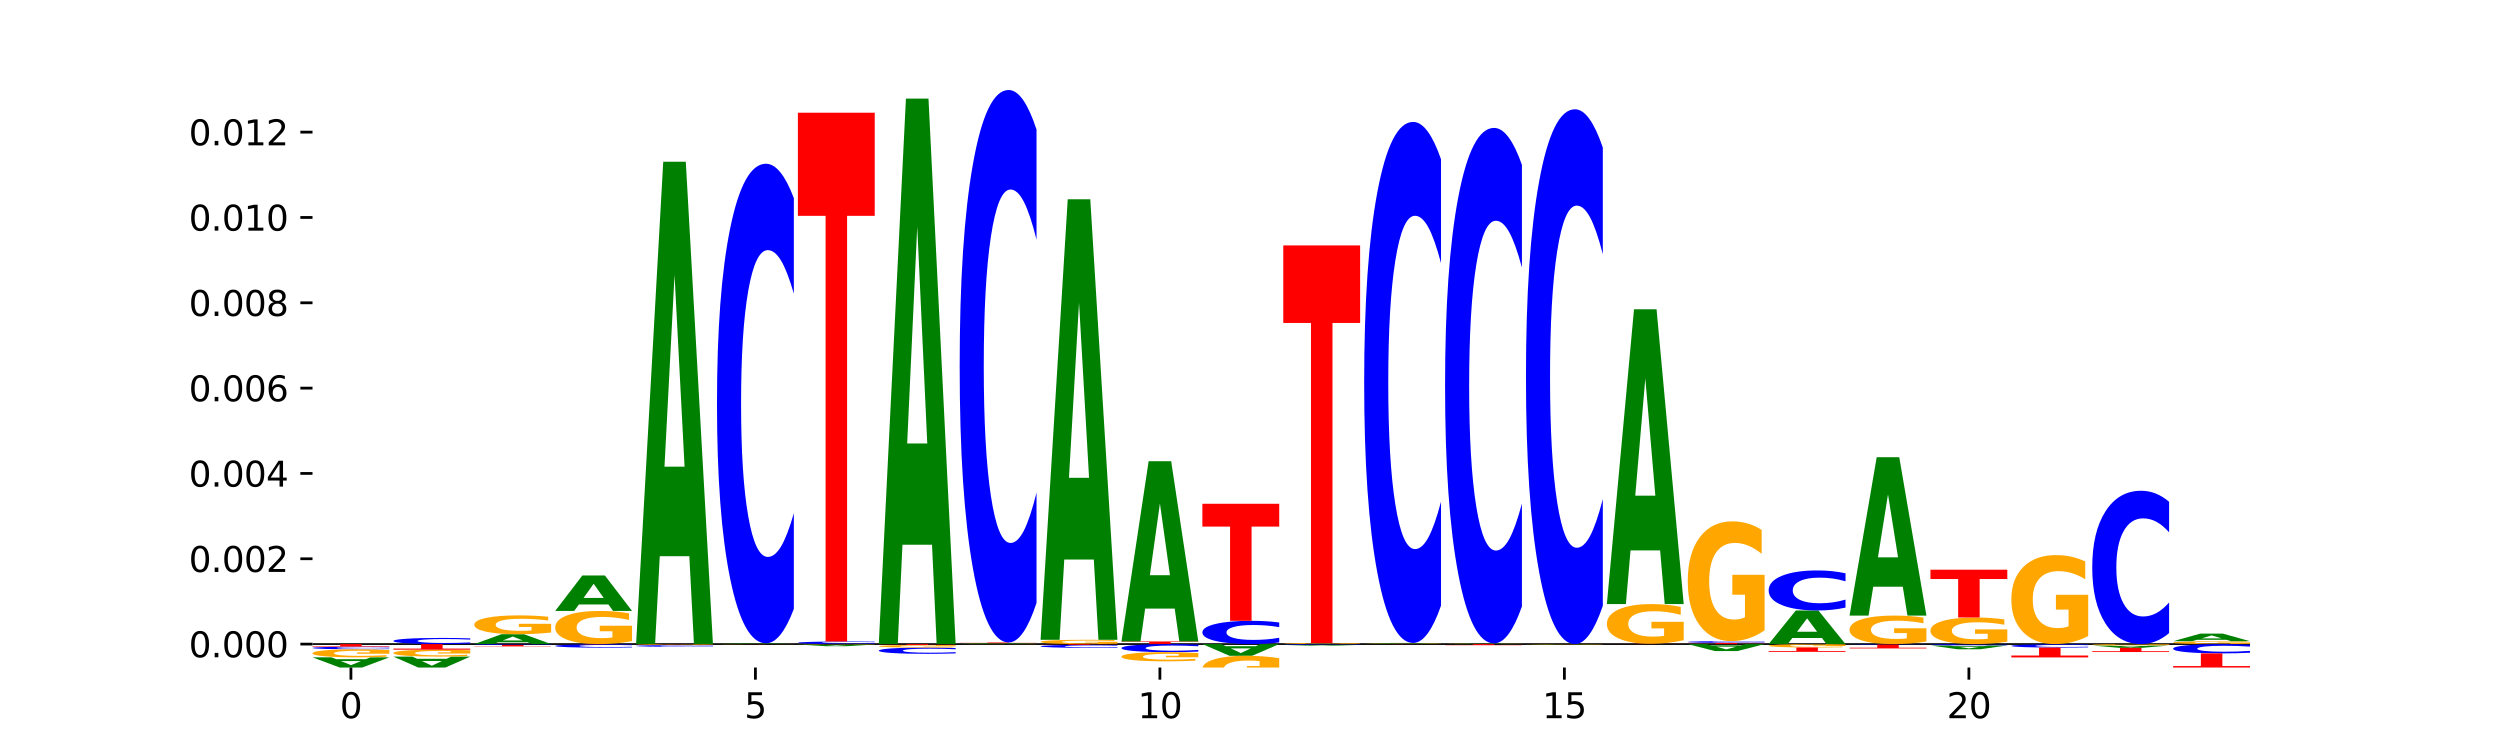 <?xml version="1.0" encoding="utf-8" standalone="no"?>
<!DOCTYPE svg PUBLIC "-//W3C//DTD SVG 1.1//EN"
  "http://www.w3.org/Graphics/SVG/1.1/DTD/svg11.dtd">
<svg xmlns:xlink="http://www.w3.org/1999/xlink" width="720pt" height="216pt" viewBox="0 0 720 216" xmlns="http://www.w3.org/2000/svg" version="1.1">
 <defs>
  <style type="text/css">*{stroke-linejoin: round; stroke-linecap: butt}</style>
 </defs>
 <g id="figure_1">
  <g id="patch_1">
   <path d="M 0 216 
L 720 216 
L 720 0 
L 0 0 
z
" style="fill: #ffffff"/>
  </g>
  <g id="axes_1">
   <g id="patch_2">
    <path d="M 90 192.24 
L 648 192.24 
L 648 25.92 
L 90 25.92 
z
" style="fill: #ffffff"/>
   </g>
   <g id="line2d_1">
    <path d="M 90 185.5 
L 648 185.5 
" clip-path="url(#p1fa964ca12)" style="fill: none; stroke: #000000; stroke-width: 0.5; stroke-linecap: square"/>
   </g>
   <g id="patch_3">
    <path d="M 135.432 185.373 
Q 133.581 185.436 131.579 185.468 
Q 129.577 185.5 127.396 185.5 
Q 120.894 185.5 117.096 185.261 
Q 113.299 185.021 113.299 184.611 
Q 113.299 184.2 117.096 183.961 
Q 120.894 183.721 127.396 183.721 
Q 129.577 183.721 131.579 183.754 
Q 133.581 183.786 135.432 183.849 
L 135.432 184.204 
Q 133.564 184.12 131.752 184.081 
Q 129.939 184.042 127.937 184.042 
Q 124.346 184.042 122.288 184.194 
Q 120.236 184.345 120.236 184.611 
Q 120.236 184.877 122.288 185.028 
Q 124.346 185.18 127.937 185.18 
Q 129.939 185.18 131.752 185.141 
Q 133.564 185.102 135.432 185.018 
L 135.432 185.373 
z
" clip-path="url(#p1fa964ca12)" style="fill: #0000ff"/>
   </g>
   <g id="patch_4">
    <path d="M 151.929 184.982 
L 143.417 184.982 
L 142.073 185.5 
L 136.597 185.5 
L 144.417 182.655 
L 150.911 182.655 
L 158.731 185.5 
L 153.26 185.5 
L 151.929 184.982 
z
M 144.774 184.454 
L 150.558 184.454 
L 147.671 183.322 
L 144.774 184.454 
z
" clip-path="url(#p1fa964ca12)" style="fill: #008000"/>
   </g>
   <g id="patch_5">
    <path d="M 158.731 182.164 
Q 156.498 182.41 154.098 182.533 
Q 151.697 182.655 149.137 182.655 
Q 143.353 182.655 139.975 181.925 
Q 136.597 181.194 136.597 179.945 
Q 136.597 178.681 140.035 177.956 
Q 143.477 177.232 149.465 177.232 
Q 151.771 177.232 153.884 177.33 
Q 156.002 177.428 157.877 177.62 
L 157.877 178.701 
Q 155.943 178.454 154.028 178.332 
Q 152.113 178.209 150.189 178.209 
Q 146.627 178.209 144.698 178.659 
Q 142.768 179.108 142.768 179.945 
Q 142.768 180.774 144.628 181.227 
Q 146.488 181.678 149.911 181.678 
Q 150.844 181.678 151.642 181.652 
Q 152.441 181.625 153.076 181.569 
L 153.076 180.554 
L 149.43 180.554 
L 149.43 179.65 
L 158.731 179.65 
L 158.731 182.164 
z
" clip-path="url(#p1fa964ca12)" style="fill: #ffa600"/>
   </g>
   <g id="patch_6">
    <path d="M 182.029 184.637 
Q 179.797 185.068 177.396 185.285 
Q 174.995 185.5 172.436 185.5 
Q 166.652 185.5 163.274 184.215 
Q 159.896 182.929 159.896 180.731 
Q 159.896 178.507 163.333 177.231 
Q 166.776 175.955 172.763 175.955 
Q 175.07 175.955 177.183 176.129 
Q 179.301 176.3 181.176 176.639 
L 181.176 178.542 
Q 179.241 178.106 177.327 177.891 
Q 175.412 177.674 173.487 177.674 
Q 169.926 177.674 167.996 178.467 
Q 166.066 179.258 166.066 180.731 
Q 166.066 182.19 167.927 182.986 
Q 169.787 183.781 173.21 183.781 
Q 174.142 183.781 174.941 183.736 
Q 175.739 183.688 176.374 183.59 
L 176.374 181.803 
L 172.728 181.803 
L 172.728 180.212 
L 182.029 180.212 
L 182.029 184.637 
z
" clip-path="url(#p1fa964ca12)" style="fill: #ffa600"/>
   </g>
   <g id="patch_7">
    <path d="M 175.228 174.094 
L 166.715 174.094 
L 165.371 175.955 
L 159.896 175.955 
L 167.715 165.736 
L 174.209 165.736 
L 182.029 175.955 
L 176.558 175.955 
L 175.228 174.094 
z
M 168.073 172.197 
L 173.856 172.197 
L 170.969 168.132 
L 168.073 172.197 
z
" clip-path="url(#p1fa964ca12)" style="fill: #008000"/>
   </g>
   <g id="patch_8">
    <path d="M 198.526 160.192 
L 190.014 160.192 
L 188.67 185.5 
L 183.194 185.5 
L 191.014 46.575 
L 197.508 46.575 
L 205.328 185.5 
L 199.857 185.5 
L 198.526 160.192 
z
M 191.372 134.408 
L 197.155 134.408 
L 194.268 79.148 
L 191.372 134.408 
z
" clip-path="url(#p1fa964ca12)" style="fill: #008000"/>
   </g>
   <g id="patch_9">
    <path d="M 206.493 185.459 
L 228.626 185.459 
L 228.626 185.467 
L 220.663 185.467 
L 220.663 185.5 
L 214.471 185.5 
L 214.471 185.467 
L 206.493 185.467 
L 206.493 185.459 
z
" clip-path="url(#p1fa964ca12)" style="fill: #ff0000"/>
   </g>
   <g id="patch_10">
    <path d="M 221.825 185.425 
L 213.312 185.425 
L 211.968 185.459 
L 206.493 185.459 
L 214.313 185.275 
L 220.806 185.275 
L 228.626 185.459 
L 223.155 185.459 
L 221.825 185.425 
z
M 214.67 185.391 
L 220.453 185.391 
L 217.566 185.318 
L 214.67 185.391 
z
" clip-path="url(#p1fa964ca12)" style="fill: #008000"/>
   </g>
   <g id="patch_11">
    <path d="M 228.626 175.375 
Q 226.775 180.282 224.773 182.764 
Q 222.771 185.275 220.59 185.275 
Q 214.088 185.275 210.29 166.673 
Q 206.493 148.071 206.493 116.26 
Q 206.493 84.335 210.29 65.762 
Q 214.088 47.16 220.59 47.16 
Q 222.771 47.16 224.773 49.671 
Q 226.775 52.153 228.626 57.06 
L 228.626 84.592 
Q 226.758 78.087 224.946 75.062 
Q 223.133 72.038 221.131 72.038 
Q 217.54 72.038 215.482 83.821 
Q 213.43 95.576 213.43 116.26 
Q 213.43 136.859 215.482 148.642 
Q 217.54 160.396 221.131 160.396 
Q 223.133 160.396 224.946 157.372 
Q 226.758 154.319 228.626 147.814 
L 228.626 175.375 
z
" clip-path="url(#p1fa964ca12)" style="fill: #0000ff"/>
   </g>
   <g id="patch_12">
    <path d="M 251.925 185.447 
Q 250.073 185.473 248.071 185.487 
Q 246.069 185.5 243.889 185.5 
Q 237.387 185.5 233.589 185.4 
Q 229.791 185.299 229.791 185.128 
Q 229.791 184.955 233.589 184.855 
Q 237.387 184.755 243.889 184.755 
Q 246.069 184.755 248.071 184.768 
Q 250.073 184.782 251.925 184.808 
L 251.925 184.957 
Q 250.057 184.922 248.244 184.905 
Q 246.432 184.889 244.43 184.889 
Q 240.839 184.889 238.781 184.953 
Q 236.729 185.016 236.729 185.128 
Q 236.729 185.239 238.781 185.302 
Q 240.839 185.366 244.43 185.366 
Q 246.432 185.366 248.244 185.35 
Q 250.057 185.333 251.925 185.298 
L 251.925 185.447 
z
" clip-path="url(#p1fa964ca12)" style="fill: #0000ff"/>
   </g>
   <g id="patch_13">
    <path d="M 229.791 32.462 
L 251.925 32.462 
L 251.925 62.163 
L 243.962 62.163 
L 243.962 184.755 
L 237.77 184.755 
L 237.77 62.163 
L 229.791 62.163 
L 229.791 32.462 
z
" clip-path="url(#p1fa964ca12)" style="fill: #ff0000"/>
   </g>
   <g id="patch_14">
    <path d="M 268.422 156.882 
L 259.91 156.882 
L 258.565 185.5 
L 253.09 185.5 
L 260.91 28.401 
L 267.404 28.401 
L 275.223 185.5 
L 269.752 185.5 
L 268.422 156.882 
z
M 261.267 127.724 
L 267.051 127.724 
L 264.163 65.235 
L 261.267 127.724 
z
" clip-path="url(#p1fa964ca12)" style="fill: #008000"/>
   </g>
   <g id="patch_15">
    <path d="M 298.522 185.491 
Q 296.29 185.496 293.889 185.498 
Q 291.488 185.5 288.928 185.5 
Q 283.144 185.5 279.766 185.487 
Q 276.388 185.473 276.388 185.449 
Q 276.388 185.426 279.826 185.412 
Q 283.268 185.398 289.256 185.398 
Q 291.562 185.398 293.676 185.4 
Q 295.794 185.402 297.669 185.406 
L 297.669 185.426 
Q 295.734 185.421 293.819 185.419 
Q 291.905 185.417 289.98 185.417 
Q 286.418 185.417 284.489 185.425 
Q 282.559 185.434 282.559 185.449 
Q 282.559 185.465 284.419 185.473 
Q 286.279 185.482 289.702 185.482 
Q 290.635 185.482 291.433 185.481 
Q 292.232 185.481 292.867 185.48 
L 292.867 185.461 
L 289.221 185.461 
L 289.221 185.444 
L 298.522 185.444 
L 298.522 185.491 
z
" clip-path="url(#p1fa964ca12)" style="fill: #ffa600"/>
   </g>
   <g id="patch_16">
    <path d="M 291.72 185.367 
L 283.208 185.367 
L 281.864 185.398 
L 276.388 185.398 
L 284.208 185.224 
L 290.702 185.224 
L 298.522 185.398 
L 293.051 185.398 
L 291.72 185.367 
z
M 284.566 185.334 
L 290.349 185.334 
L 287.462 185.265 
L 284.566 185.334 
z
" clip-path="url(#p1fa964ca12)" style="fill: #008000"/>
   </g>
   <g id="patch_17">
    <path d="M 276.388 185.031 
L 298.522 185.031 
L 298.522 185.069 
L 290.559 185.069 
L 290.559 185.224 
L 284.367 185.224 
L 284.367 185.069 
L 276.388 185.069 
L 276.388 185.031 
z
" clip-path="url(#p1fa964ca12)" style="fill: #ff0000"/>
   </g>
   <g id="patch_18">
    <path d="M 298.522 173.626 
Q 296.67 179.28 294.668 182.139 
Q 292.666 185.031 290.486 185.031 
Q 283.984 185.031 280.186 163.602 
Q 276.388 142.172 276.388 105.525 
Q 276.388 68.746 280.186 47.35 
Q 283.984 25.92 290.486 25.92 
Q 292.666 25.92 294.668 28.812 
Q 296.67 31.672 298.522 37.325 
L 298.522 69.042 
Q 296.654 61.548 294.841 58.064 
Q 293.029 54.58 291.027 54.58 
Q 287.436 54.58 285.378 68.155 
Q 283.326 81.696 283.326 105.525 
Q 283.326 129.255 285.378 142.83 
Q 287.436 156.371 291.027 156.371 
Q 293.029 156.371 294.841 152.887 
Q 296.654 149.37 298.522 141.876 
L 298.522 173.626 
z
" clip-path="url(#p1fa964ca12)" style="fill: #0000ff"/>
   </g>
   <g id="patch_19">
    <path d="M 321.82 185.388 
Q 319.588 185.444 317.187 185.472 
Q 314.787 185.5 312.227 185.5 
Q 306.443 185.5 303.065 185.333 
Q 299.687 185.165 299.687 184.879 
Q 299.687 184.589 303.124 184.423 
Q 306.567 184.257 312.554 184.257 
Q 314.861 184.257 316.974 184.279 
Q 319.092 184.302 320.967 184.346 
L 320.967 184.594 
Q 319.033 184.537 317.118 184.509 
Q 315.203 184.481 313.279 184.481 
Q 309.717 184.481 307.787 184.584 
Q 305.858 184.687 305.858 184.879 
Q 305.858 185.069 307.718 185.173 
Q 309.578 185.276 313.001 185.276 
Q 313.933 185.276 314.732 185.27 
Q 315.531 185.264 316.166 185.251 
L 316.166 185.019 
L 312.52 185.019 
L 312.52 184.811 
L 321.82 184.811 
L 321.82 185.388 
z
" clip-path="url(#p1fa964ca12)" style="fill: #ffa600"/>
   </g>
   <g id="patch_20">
    <path d="M 315.019 161.146 
L 306.507 161.146 
L 305.163 184.257 
L 299.687 184.257 
L 307.507 57.391 
L 314.001 57.391 
L 321.82 184.257 
L 316.349 184.257 
L 315.019 161.146 
z
M 307.864 137.6 
L 313.648 137.6 
L 310.76 87.136 
L 307.864 137.6 
z
" clip-path="url(#p1fa964ca12)" style="fill: #008000"/>
   </g>
   <g id="patch_21">
    <path d="M 322.985 184.742 
L 345.119 184.742 
L 345.119 184.89 
L 337.156 184.89 
L 337.156 185.5 
L 330.964 185.5 
L 330.964 184.89 
L 322.985 184.89 
L 322.985 184.742 
z
" clip-path="url(#p1fa964ca12)" style="fill: #ff0000"/>
   </g>
   <g id="patch_22">
    <path d="M 338.317 175.286 
L 329.805 175.286 
L 328.461 184.742 
L 322.985 184.742 
L 330.805 132.834 
L 337.299 132.834 
L 345.119 184.742 
L 339.648 184.742 
L 338.317 175.286 
z
M 331.163 165.652 
L 336.946 165.652 
L 334.059 145.004 
L 331.163 165.652 
z
" clip-path="url(#p1fa964ca12)" style="fill: #008000"/>
   </g>
   <g id="patch_23">
    <path d="M 368.418 185.02 
Q 366.566 185.258 364.564 185.378 
Q 362.562 185.5 360.382 185.5 
Q 353.879 185.5 350.082 184.597 
Q 346.284 183.694 346.284 182.149 
Q 346.284 180.599 350.082 179.697 
Q 353.879 178.794 360.382 178.794 
Q 362.562 178.794 364.564 178.916 
Q 366.566 179.036 368.418 179.275 
L 368.418 180.612 
Q 366.549 180.296 364.737 180.149 
Q 362.925 180.002 360.923 180.002 
Q 357.331 180.002 355.273 180.574 
Q 353.221 181.145 353.221 182.149 
Q 353.221 183.149 355.273 183.722 
Q 357.331 184.292 360.923 184.292 
Q 362.925 184.292 364.737 184.145 
Q 366.549 183.997 368.418 183.681 
L 368.418 185.02 
z
" clip-path="url(#p1fa964ca12)" style="fill: #0000ff"/>
   </g>
   <g id="patch_24">
    <path d="M 346.284 145.084 
L 368.418 145.084 
L 368.418 151.659 
L 360.455 151.659 
L 360.455 178.794 
L 354.262 178.794 
L 354.262 151.659 
L 346.284 151.659 
L 346.284 145.084 
z
" clip-path="url(#p1fa964ca12)" style="fill: #ff0000"/>
   </g>
   <g id="patch_25">
    <path d="M 391.716 185.473 
Q 389.484 185.486 387.083 185.493 
Q 384.682 185.5 382.123 185.5 
Q 376.339 185.5 372.961 185.459 
Q 369.582 185.418 369.582 185.347 
Q 369.582 185.276 373.02 185.235 
Q 376.463 185.194 382.45 185.194 
Q 384.757 185.194 386.87 185.2 
Q 388.988 185.205 390.863 185.216 
L 390.863 185.277 
Q 388.928 185.263 387.014 185.256 
Q 385.099 185.249 383.174 185.249 
Q 379.613 185.249 377.683 185.275 
Q 375.753 185.3 375.753 185.347 
Q 375.753 185.394 377.613 185.42 
Q 379.474 185.445 382.896 185.445 
Q 383.829 185.445 384.628 185.444 
Q 385.426 185.442 386.061 185.439 
L 386.061 185.382 
L 382.415 185.382 
L 382.415 185.331 
L 391.716 185.331 
L 391.716 185.473 
z
" clip-path="url(#p1fa964ca12)" style="fill: #ffa600"/>
   </g>
   <g id="patch_26">
    <path d="M 369.582 70.679 
L 391.716 70.679 
L 391.716 93.013 
L 383.753 93.013 
L 383.753 185.194 
L 377.561 185.194 
L 377.561 93.013 
L 369.582 93.013 
L 369.582 70.679 
z
" clip-path="url(#p1fa964ca12)" style="fill: #ff0000"/>
   </g>
   <g id="patch_27">
    <path d="M 392.881 185.474 
L 415.015 185.474 
L 415.015 185.479 
L 407.052 185.479 
L 407.052 185.5 
L 400.859 185.5 
L 400.859 185.479 
L 392.881 185.479 
L 392.881 185.474 
z
" clip-path="url(#p1fa964ca12)" style="fill: #ff0000"/>
   </g>
   <g id="patch_28">
    <path d="M 415.015 185.461 
Q 412.782 185.468 410.382 185.471 
Q 407.981 185.474 405.421 185.474 
Q 399.637 185.474 396.259 185.455 
Q 392.881 185.437 392.881 185.406 
Q 392.881 185.375 396.319 185.356 
Q 399.761 185.338 405.748 185.338 
Q 408.055 185.338 410.168 185.341 
Q 412.286 185.343 414.161 185.348 
L 414.161 185.375 
Q 412.227 185.369 410.312 185.366 
Q 408.397 185.363 406.473 185.363 
Q 402.911 185.363 400.981 185.374 
Q 399.052 185.385 399.052 185.406 
Q 399.052 185.427 400.912 185.438 
Q 402.772 185.449 406.195 185.449 
Q 407.127 185.449 407.926 185.449 
Q 408.725 185.448 409.36 185.447 
L 409.36 185.421 
L 405.714 185.421 
L 405.714 185.399 
L 415.015 185.399 
L 415.015 185.461 
z
" clip-path="url(#p1fa964ca12)" style="fill: #ffa600"/>
   </g>
   <g id="patch_29">
    <path d="M 408.213 185.308 
L 399.701 185.308 
L 398.357 185.338 
L 392.881 185.338 
L 400.701 185.171 
L 407.195 185.171 
L 415.015 185.338 
L 409.543 185.338 
L 408.213 185.308 
z
M 401.058 185.277 
L 406.842 185.277 
L 403.955 185.21 
L 401.058 185.277 
z
" clip-path="url(#p1fa964ca12)" style="fill: #008000"/>
   </g>
   <g id="patch_30">
    <path d="M 415.015 174.415 
Q 413.163 179.747 411.161 182.443 
Q 409.159 185.171 406.979 185.171 
Q 400.476 185.171 396.679 164.961 
Q 392.881 144.751 392.881 110.188 
Q 392.881 75.502 396.679 55.323 
Q 400.476 35.113 406.979 35.113 
Q 409.159 35.113 411.161 37.841 
Q 413.163 40.537 415.015 45.869 
L 415.015 75.781 
Q 413.146 68.714 411.334 65.428 
Q 409.522 62.143 407.52 62.143 
Q 403.928 62.143 401.871 74.944 
Q 399.818 87.715 399.818 110.188 
Q 399.818 132.569 401.871 145.37 
Q 403.928 158.141 407.52 158.141 
Q 409.522 158.141 411.334 154.856 
Q 413.146 151.539 415.015 144.472 
L 415.015 174.415 
z
" clip-path="url(#p1fa964ca12)" style="fill: #0000ff"/>
   </g>
   <g id="patch_31">
    <path d="M 438.313 185.492 
Q 436.081 185.496 433.68 185.498 
Q 431.279 185.5 428.72 185.5 
Q 422.936 185.5 419.558 185.487 
Q 416.18 185.475 416.18 185.453 
Q 416.18 185.431 419.617 185.418 
Q 423.06 185.405 429.047 185.405 
Q 431.354 185.405 433.467 185.407 
Q 435.585 185.409 437.46 185.412 
L 437.46 185.431 
Q 435.525 185.427 433.611 185.425 
Q 431.696 185.422 429.771 185.422 
Q 426.21 185.422 424.28 185.43 
Q 422.35 185.438 422.35 185.453 
Q 422.35 185.467 424.211 185.475 
Q 426.071 185.483 429.493 185.483 
Q 430.426 185.483 431.225 185.483 
Q 432.023 185.482 432.658 185.481 
L 432.658 185.463 
L 429.012 185.463 
L 429.012 185.448 
L 438.313 185.448 
L 438.313 185.492 
z
" clip-path="url(#p1fa964ca12)" style="fill: #ffa600"/>
   </g>
   <g id="patch_32">
    <path d="M 431.512 185.385 
L 422.999 185.385 
L 421.655 185.405 
L 416.18 185.405 
L 423.999 185.296 
L 430.493 185.296 
L 438.313 185.405 
L 432.842 185.405 
L 431.512 185.385 
z
M 424.357 185.365 
L 430.14 185.365 
L 427.253 185.322 
L 424.357 185.365 
z
" clip-path="url(#p1fa964ca12)" style="fill: #008000"/>
   </g>
   <g id="patch_33">
    <path d="M 438.313 174.655 
Q 436.462 179.93 434.46 182.598 
Q 432.458 185.296 430.277 185.296 
Q 423.775 185.296 419.977 165.301 
Q 416.18 145.306 416.18 111.113 
Q 416.18 76.796 419.977 56.832 
Q 423.775 36.837 430.277 36.837 
Q 432.458 36.837 434.46 39.535 
Q 436.462 42.203 438.313 47.478 
L 438.313 77.072 
Q 436.445 70.08 434.633 66.829 
Q 432.82 63.578 430.818 63.578 
Q 427.227 63.578 425.169 76.244 
Q 423.117 88.879 423.117 111.113 
Q 423.117 133.254 425.169 145.92 
Q 427.227 158.555 430.818 158.555 
Q 432.82 158.555 434.633 155.304 
Q 436.445 152.023 438.313 145.03 
L 438.313 174.655 
z
" clip-path="url(#p1fa964ca12)" style="fill: #0000ff"/>
   </g>
   <g id="patch_34">
    <path d="M 461.612 174.46 
Q 459.76 179.932 457.758 182.7 
Q 455.756 185.5 453.576 185.5 
Q 447.073 185.5 443.276 164.755 
Q 439.478 144.01 439.478 108.534 
Q 439.478 72.93 443.276 52.217 
Q 447.073 31.472 453.576 31.472 
Q 455.756 31.472 457.758 34.272 
Q 459.76 37.04 461.612 42.513 
L 461.612 73.217 
Q 459.744 65.962 457.931 62.59 
Q 456.119 59.217 454.117 59.217 
Q 450.525 59.217 448.468 72.358 
Q 446.415 85.466 446.415 108.534 
Q 446.415 131.506 448.468 144.647 
Q 450.525 157.755 454.117 157.755 
Q 456.119 157.755 457.931 154.383 
Q 459.744 150.978 461.612 143.724 
L 461.612 174.46 
z
" clip-path="url(#p1fa964ca12)" style="fill: #0000ff"/>
   </g>
   <g id="patch_35">
    <path d="M 484.91 185.5 
Q 483.059 185.5 481.057 185.5 
Q 479.055 185.5 476.874 185.5 
Q 470.372 185.5 466.574 185.499 
Q 462.777 185.498 462.777 185.496 
Q 462.777 185.494 466.574 185.493 
Q 470.372 185.491 476.874 185.491 
Q 479.055 185.491 481.057 185.492 
Q 483.059 185.492 484.91 185.492 
L 484.91 185.494 
Q 483.042 185.493 481.23 185.493 
Q 479.417 185.493 477.415 185.493 
Q 473.824 185.493 471.766 185.494 
Q 469.714 185.494 469.714 185.496 
Q 469.714 185.497 471.766 185.498 
Q 473.824 185.499 477.415 185.499 
Q 479.417 185.499 481.23 185.498 
Q 483.042 185.498 484.91 185.498 
L 484.91 185.5 
z
" clip-path="url(#p1fa964ca12)" style="fill: #0000ff"/>
   </g>
   <g id="patch_36">
    <path d="M 462.777 185.407 
L 484.91 185.407 
L 484.91 185.423 
L 476.947 185.423 
L 476.947 185.491 
L 470.755 185.491 
L 470.755 185.423 
L 462.777 185.423 
L 462.777 185.407 
z
" clip-path="url(#p1fa964ca12)" style="fill: #ff0000"/>
   </g>
   <g id="patch_37">
    <path d="M 484.91 184.372 
Q 482.678 184.89 480.277 185.149 
Q 477.876 185.407 475.317 185.407 
Q 469.533 185.407 466.155 183.867 
Q 462.777 182.327 462.777 179.695 
Q 462.777 177.031 466.214 175.503 
Q 469.657 173.975 475.644 173.975 
Q 477.951 173.975 480.064 174.183 
Q 482.182 174.389 484.057 174.795 
L 484.057 177.073 
Q 482.122 176.552 480.208 176.294 
Q 478.293 176.034 476.368 176.034 
Q 472.807 176.034 470.877 176.984 
Q 468.947 177.931 468.947 179.695 
Q 468.947 181.442 470.808 182.396 
Q 472.668 183.348 476.091 183.348 
Q 477.023 183.348 477.822 183.293 
Q 478.62 183.237 479.255 183.119 
L 479.255 180.979 
L 475.609 180.979 
L 475.609 179.073 
L 484.91 179.073 
L 484.91 184.372 
z
" clip-path="url(#p1fa964ca12)" style="fill: #ffa600"/>
   </g>
   <g id="patch_38">
    <path d="M 478.109 158.508 
L 469.596 158.508 
L 468.252 173.975 
L 462.777 173.975 
L 470.596 89.071 
L 477.09 89.071 
L 484.91 173.975 
L 479.439 173.975 
L 478.109 158.508 
z
M 470.954 142.75 
L 476.737 142.75 
L 473.85 108.978 
L 470.954 142.75 
z
" clip-path="url(#p1fa964ca12)" style="fill: #008000"/>
   </g>
   <g id="patch_39">
    <path d="M 486.075 185.143 
L 508.209 185.143 
L 508.209 185.213 
L 500.246 185.213 
L 500.246 185.5 
L 494.054 185.5 
L 494.054 185.213 
L 486.075 185.213 
L 486.075 185.143 
z
" clip-path="url(#p1fa964ca12)" style="fill: #ff0000"/>
   </g>
   <g id="patch_40">
    <path d="M 508.209 185.107 
Q 506.357 185.125 504.355 185.134 
Q 502.353 185.143 500.173 185.143 
Q 493.671 185.143 489.873 185.075 
Q 486.075 185.008 486.075 184.893 
Q 486.075 184.777 489.873 184.71 
Q 493.671 184.643 500.173 184.643 
Q 502.353 184.643 504.355 184.652 
Q 506.357 184.661 508.209 184.679 
L 508.209 184.778 
Q 506.341 184.755 504.528 184.744 
Q 502.716 184.733 500.714 184.733 
Q 497.122 184.733 495.065 184.776 
Q 493.012 184.818 493.012 184.893 
Q 493.012 184.968 495.065 185.01 
Q 497.122 185.053 500.714 185.053 
Q 502.716 185.053 504.528 185.042 
Q 506.341 185.031 508.209 185.007 
L 508.209 185.107 
z
" clip-path="url(#p1fa964ca12)" style="fill: #0000ff"/>
   </g>
   <g id="patch_41">
    <path d="M 508.209 181.522 
Q 505.977 183.083 503.576 183.866 
Q 501.175 184.643 498.615 184.643 
Q 492.831 184.643 489.453 179.997 
Q 486.075 175.352 486.075 167.408 
Q 486.075 159.371 489.513 154.761 
Q 492.955 150.151 498.943 150.151 
Q 501.249 150.151 503.362 150.778 
Q 505.481 151.398 507.356 152.624 
L 507.356 159.499 
Q 505.421 157.925 503.506 157.148 
Q 501.592 156.364 499.667 156.364 
Q 496.105 156.364 494.176 159.229 
Q 492.246 162.086 492.246 167.408 
Q 492.246 172.68 494.106 175.559 
Q 495.966 178.43 499.389 178.43 
Q 500.322 178.43 501.12 178.266 
Q 501.919 178.095 502.554 177.739 
L 502.554 171.284 
L 498.908 171.284 
L 498.908 165.534 
L 508.209 165.534 
L 508.209 181.522 
z
" clip-path="url(#p1fa964ca12)" style="fill: #ffa600"/>
   </g>
   <g id="patch_42">
    <path d="M 524.706 183.736 
L 516.193 183.736 
L 514.849 185.5 
L 509.374 185.5 
L 517.194 175.816 
L 523.687 175.816 
L 531.507 185.5 
L 526.036 185.5 
L 524.706 183.736 
z
M 517.551 181.939 
L 523.334 181.939 
L 520.447 178.087 
L 517.551 181.939 
z
" clip-path="url(#p1fa964ca12)" style="fill: #008000"/>
   </g>
   <g id="patch_43">
    <path d="M 531.507 174.99 
Q 529.656 175.399 527.654 175.607 
Q 525.652 175.816 523.471 175.816 
Q 516.969 175.816 513.171 174.263 
Q 509.374 172.71 509.374 170.054 
Q 509.374 167.389 513.171 165.838 
Q 516.969 164.285 523.471 164.285 
Q 525.652 164.285 527.654 164.495 
Q 529.656 164.702 531.507 165.112 
L 531.507 167.41 
Q 529.639 166.867 527.827 166.615 
Q 526.014 166.362 524.012 166.362 
Q 520.421 166.362 518.363 167.346 
Q 516.311 168.327 516.311 170.054 
Q 516.311 171.774 518.363 172.758 
Q 520.421 173.739 524.012 173.739 
Q 526.014 173.739 527.827 173.487 
Q 529.639 173.232 531.507 172.689 
L 531.507 174.99 
z
" clip-path="url(#p1fa964ca12)" style="fill: #0000ff"/>
   </g>
   <g id="patch_44">
    <path d="M 554.806 184.757 
Q 552.574 185.129 550.173 185.315 
Q 547.772 185.5 545.212 185.5 
Q 539.428 185.5 536.05 184.394 
Q 532.672 183.287 532.672 181.395 
Q 532.672 179.48 536.11 178.382 
Q 539.552 177.284 545.54 177.284 
Q 547.846 177.284 549.959 177.433 
Q 552.078 177.581 553.953 177.873 
L 553.953 179.511 
Q 552.018 179.136 550.103 178.951 
Q 548.189 178.764 546.264 178.764 
Q 542.702 178.764 540.773 179.446 
Q 538.843 180.127 538.843 181.395 
Q 538.843 182.651 540.703 183.336 
Q 542.563 184.02 545.986 184.02 
Q 546.919 184.02 547.717 183.981 
Q 548.516 183.941 549.151 183.856 
L 549.151 182.318 
L 545.505 182.318 
L 545.505 180.948 
L 554.806 180.948 
L 554.806 184.757 
z
" clip-path="url(#p1fa964ca12)" style="fill: #ffa600"/>
   </g>
   <g id="patch_45">
    <path d="M 548.004 168.974 
L 539.492 168.974 
L 538.148 177.284 
L 532.672 177.284 
L 540.492 131.668 
L 546.986 131.668 
L 554.806 177.284 
L 549.335 177.284 
L 548.004 168.974 
z
M 540.85 160.508 
L 546.633 160.508 
L 543.746 142.363 
L 540.85 160.508 
z
" clip-path="url(#p1fa964ca12)" style="fill: #008000"/>
   </g>
   <g id="patch_46">
    <path d="M 578.104 184.807 
Q 575.872 185.154 573.471 185.328 
Q 571.07 185.5 568.511 185.5 
Q 562.727 185.5 559.349 184.469 
Q 555.971 183.438 555.971 181.674 
Q 555.971 179.89 559.408 178.867 
Q 562.851 177.844 568.838 177.844 
Q 571.145 177.844 573.258 177.983 
Q 575.376 178.12 577.251 178.392 
L 577.251 179.919 
Q 575.317 179.569 573.402 179.397 
Q 571.487 179.223 569.562 179.223 
Q 566.001 179.223 564.071 179.859 
Q 562.142 180.493 562.142 181.674 
Q 562.142 182.845 564.002 183.484 
Q 565.862 184.121 569.285 184.121 
Q 570.217 184.121 571.016 184.085 
Q 571.815 184.047 572.449 183.968 
L 572.449 182.535 
L 568.804 182.535 
L 568.804 181.258 
L 578.104 181.258 
L 578.104 184.807 
z
" clip-path="url(#p1fa964ca12)" style="fill: #ffa600"/>
   </g>
   <g id="patch_47">
    <path d="M 555.971 164.074 
L 578.104 164.074 
L 578.104 166.759 
L 570.141 166.759 
L 570.141 177.844 
L 563.949 177.844 
L 563.949 166.759 
L 555.971 166.759 
L 555.971 164.074 
z
" clip-path="url(#p1fa964ca12)" style="fill: #ff0000"/>
   </g>
   <g id="patch_48">
    <path d="M 601.403 183.181 
Q 599.171 184.341 596.77 184.923 
Q 594.369 185.5 591.809 185.5 
Q 586.025 185.5 582.647 182.048 
Q 579.269 178.596 579.269 172.693 
Q 579.269 166.721 582.707 163.296 
Q 586.149 159.87 592.137 159.87 
Q 594.443 159.87 596.557 160.336 
Q 598.675 160.797 600.55 161.708 
L 600.55 166.817 
Q 598.615 165.647 596.7 165.07 
Q 594.786 164.487 592.861 164.487 
Q 589.299 164.487 587.37 166.615 
Q 585.44 168.738 585.44 172.693 
Q 585.44 176.611 587.3 178.75 
Q 589.16 180.884 592.583 180.884 
Q 593.516 180.884 594.314 180.762 
Q 595.113 180.635 595.748 180.37 
L 595.748 175.573 
L 592.102 175.573 
L 592.102 171.301 
L 601.403 171.301 
L 601.403 183.181 
z
" clip-path="url(#p1fa964ca12)" style="fill: #ffa600"/>
   </g>
   <g id="patch_49">
    <path d="M 624.701 182.335 
Q 622.85 183.904 620.848 184.697 
Q 618.846 185.5 616.666 185.5 
Q 610.163 185.5 606.366 179.552 
Q 602.568 173.605 602.568 163.433 
Q 602.568 153.225 606.366 147.286 
Q 610.163 141.338 616.666 141.338 
Q 618.846 141.338 620.848 142.141 
Q 622.85 142.935 624.701 144.504 
L 624.701 153.307 
Q 622.833 151.227 621.021 150.26 
Q 619.208 149.293 617.206 149.293 
Q 613.615 149.293 611.557 153.061 
Q 609.505 156.819 609.505 163.433 
Q 609.505 170.019 611.557 173.787 
Q 613.615 177.545 617.206 177.545 
Q 619.208 177.545 621.021 176.578 
Q 622.833 175.602 624.701 173.522 
L 624.701 182.335 
z
" clip-path="url(#p1fa964ca12)" style="fill: #0000ff"/>
   </g>
   <g id="patch_50">
    <path d="M 648 185.425 
Q 645.768 185.462 643.367 185.481 
Q 640.966 185.5 638.406 185.5 
Q 632.623 185.5 629.244 185.388 
Q 625.866 185.275 625.866 185.083 
Q 625.866 184.888 629.304 184.777 
Q 632.747 184.665 638.734 184.665 
Q 641.04 184.665 643.154 184.68 
Q 645.272 184.695 647.147 184.725 
L 647.147 184.891 
Q 645.212 184.853 643.297 184.834 
Q 641.383 184.815 639.458 184.815 
Q 635.896 184.815 633.967 184.885 
Q 632.037 184.954 632.037 185.083 
Q 632.037 185.211 633.897 185.28 
Q 635.758 185.35 639.18 185.35 
Q 640.113 185.35 640.911 185.346 
Q 641.71 185.342 642.345 185.333 
L 642.345 185.177 
L 638.699 185.177 
L 638.699 185.038 
L 648 185.038 
L 648 185.425 
z
" clip-path="url(#p1fa964ca12)" style="fill: #ffa600"/>
   </g>
   <g id="patch_51">
    <path d="M 641.198 184.267 
L 632.686 184.267 
L 631.342 184.665 
L 625.866 184.665 
L 633.686 182.482 
L 640.18 182.482 
L 648 184.665 
L 642.529 184.665 
L 641.198 184.267 
z
M 634.044 183.862 
L 639.827 183.862 
L 636.94 182.993 
L 634.044 183.862 
z
" clip-path="url(#p1fa964ca12)" style="fill: #008000"/>
   </g>
   <g id="patch_52">
    <path d="M 105.332 189.848 
L 96.82 189.848 
L 95.476 189.315 
L 90 189.315 
L 97.82 192.24 
L 104.314 192.24 
L 112.134 189.315 
L 106.662 189.315 
L 105.332 189.848 
z
M 98.177 190.391 
L 103.961 190.391 
L 101.074 191.554 
L 98.177 190.391 
z
" clip-path="url(#p1fa964ca12)" style="fill: #008000"/>
   </g>
   <g id="patch_53">
    <path d="M 112.134 186.291 
Q 110.282 186.264 108.28 186.25 
Q 106.278 186.236 104.098 186.236 
Q 97.595 186.236 93.798 186.339 
Q 90 186.442 90 186.617 
Q 90 186.793 93.798 186.896 
Q 97.595 186.998 104.098 186.998 
Q 106.278 186.998 108.28 186.985 
Q 110.282 186.971 112.134 186.944 
L 112.134 186.792 
Q 110.265 186.828 108.453 186.844 
Q 106.641 186.861 104.639 186.861 
Q 101.047 186.861 98.99 186.796 
Q 96.937 186.731 96.937 186.617 
Q 96.937 186.504 98.99 186.439 
Q 101.047 186.374 104.639 186.374 
Q 106.641 186.374 108.453 186.39 
Q 110.265 186.407 112.134 186.443 
L 112.134 186.291 
z
" clip-path="url(#p1fa964ca12)" style="fill: #0000ff"/>
   </g>
   <g id="patch_54">
    <path d="M 112.134 187.208 
Q 109.901 187.103 107.501 187.051 
Q 105.1 186.998 102.54 186.998 
Q 96.756 186.998 93.378 187.311 
Q 90 187.623 90 188.156 
Q 90 188.696 93.438 189.006 
Q 96.88 189.315 102.867 189.315 
Q 105.174 189.315 107.287 189.273 
Q 109.405 189.232 111.28 189.149 
L 111.28 188.688 
Q 109.346 188.793 107.431 188.845 
Q 105.516 188.898 103.592 188.898 
Q 100.03 188.898 98.1 188.706 
Q 96.171 188.514 96.171 188.156 
Q 96.171 187.802 98.031 187.609 
Q 99.891 187.416 103.314 187.416 
Q 104.246 187.416 105.045 187.427 
Q 105.844 187.438 106.479 187.462 
L 106.479 187.896 
L 102.833 187.896 
L 102.833 188.282 
L 112.134 188.282 
L 112.134 187.208 
z
" clip-path="url(#p1fa964ca12)" style="fill: #ffa600"/>
   </g>
   <g id="patch_55">
    <path d="M 90 186.236 
L 112.134 186.236 
L 112.134 186.093 
L 104.171 186.093 
L 104.171 185.5 
L 97.978 185.5 
L 97.978 186.093 
L 90 186.093 
L 90 186.236 
z
" clip-path="url(#p1fa964ca12)" style="fill: #ff0000"/>
   </g>
   <g id="patch_56">
    <path d="M 128.631 189.727 
L 120.118 189.727 
L 118.774 189.101 
L 113.299 189.101 
L 121.118 192.538 
L 127.612 192.538 
L 135.432 189.101 
L 129.961 189.101 
L 128.631 189.727 
z
M 121.476 190.365 
L 127.259 190.365 
L 124.372 191.732 
L 121.476 190.365 
z
" clip-path="url(#p1fa964ca12)" style="fill: #008000"/>
   </g>
   <g id="patch_57">
    <path d="M 135.432 187.287 
Q 133.2 187.197 130.799 187.152 
Q 128.398 187.107 125.839 187.107 
Q 120.055 187.107 116.677 187.375 
Q 113.299 187.644 113.299 188.104 
Q 113.299 188.568 116.736 188.835 
Q 120.179 189.101 126.166 189.101 
Q 128.473 189.101 130.586 189.065 
Q 132.704 189.029 134.579 188.959 
L 134.579 188.561 
Q 132.644 188.652 130.73 188.697 
Q 128.815 188.742 126.89 188.742 
Q 123.329 188.742 121.399 188.577 
Q 119.469 188.411 119.469 188.104 
Q 119.469 187.799 121.33 187.632 
Q 123.19 187.466 126.612 187.466 
Q 127.545 187.466 128.344 187.476 
Q 129.142 187.486 129.777 187.506 
L 129.777 187.879 
L 126.131 187.879 
L 126.131 188.212 
L 135.432 188.212 
L 135.432 187.287 
z
" clip-path="url(#p1fa964ca12)" style="fill: #ffa600"/>
   </g>
   <g id="patch_58">
    <path d="M 113.299 187.107 
L 135.432 187.107 
L 135.432 186.794 
L 127.469 186.794 
L 127.469 185.5 
L 121.277 185.5 
L 121.277 186.794 
L 113.299 186.794 
L 113.299 187.107 
z
" clip-path="url(#p1fa964ca12)" style="fill: #ff0000"/>
   </g>
   <g id="patch_59">
    <path d="M 158.731 185.518 
Q 156.879 185.509 154.877 185.505 
Q 152.875 185.5 150.695 185.5 
Q 144.192 185.5 140.395 185.533 
Q 136.597 185.566 136.597 185.623 
Q 136.597 185.68 140.395 185.713 
Q 144.192 185.746 150.695 185.746 
Q 152.875 185.746 154.877 185.742 
Q 156.879 185.737 158.731 185.728 
L 158.731 185.679 
Q 156.863 185.691 155.05 185.696 
Q 153.238 185.702 151.236 185.702 
Q 147.644 185.702 145.587 185.681 
Q 143.534 185.66 143.534 185.623 
Q 143.534 185.586 145.587 185.565 
Q 147.644 185.545 151.236 185.545 
Q 153.238 185.545 155.05 185.55 
Q 156.863 185.555 158.731 185.567 
L 158.731 185.518 
z
" clip-path="url(#p1fa964ca12)" style="fill: #0000ff"/>
   </g>
   <g id="patch_60">
    <path d="M 136.597 186.171 
L 158.731 186.171 
L 158.731 186.088 
L 150.768 186.088 
L 150.768 185.746 
L 144.575 185.746 
L 144.575 186.088 
L 136.597 186.088 
L 136.597 186.171 
z
" clip-path="url(#p1fa964ca12)" style="fill: #ff0000"/>
   </g>
   <g id="patch_61">
    <path d="M 182.029 185.63 
Q 180.178 185.595 178.176 185.578 
Q 176.174 185.56 173.993 185.56 
Q 167.491 185.56 163.693 185.691 
Q 159.896 185.821 159.896 186.044 
Q 159.896 186.268 163.693 186.398 
Q 167.491 186.528 173.993 186.528 
Q 176.174 186.528 178.176 186.511 
Q 180.178 186.493 182.029 186.459 
L 182.029 186.266 
Q 180.161 186.312 178.349 186.333 
Q 176.536 186.354 174.534 186.354 
Q 170.943 186.354 168.885 186.271 
Q 166.833 186.189 166.833 186.044 
Q 166.833 185.9 168.885 185.817 
Q 170.943 185.735 174.534 185.735 
Q 176.536 185.735 178.349 185.756 
Q 180.161 185.777 182.029 185.823 
L 182.029 185.63 
z
" clip-path="url(#p1fa964ca12)" style="fill: #0000ff"/>
   </g>
   <g id="patch_62">
    <path d="M 159.896 185.56 
L 182.029 185.56 
L 182.029 185.548 
L 174.066 185.548 
L 174.066 185.5 
L 167.874 185.5 
L 167.874 185.548 
L 159.896 185.548 
L 159.896 185.56 
z
" clip-path="url(#p1fa964ca12)" style="fill: #ff0000"/>
   </g>
   <g id="patch_63">
    <path d="M 205.328 185.821 
Q 203.476 185.803 201.474 185.794 
Q 199.472 185.785 197.292 185.785 
Q 190.79 185.785 186.992 185.852 
Q 183.194 185.92 183.194 186.035 
Q 183.194 186.151 186.992 186.219 
Q 190.79 186.286 197.292 186.286 
Q 199.472 186.286 201.474 186.277 
Q 203.476 186.268 205.328 186.25 
L 205.328 186.15 
Q 203.46 186.174 201.647 186.185 
Q 199.835 186.196 197.833 186.196 
Q 194.241 186.196 192.184 186.153 
Q 190.131 186.11 190.131 186.035 
Q 190.131 185.96 192.184 185.918 
Q 194.241 185.875 197.833 185.875 
Q 199.835 185.875 201.647 185.886 
Q 203.46 185.897 205.328 185.921 
L 205.328 185.821 
z
" clip-path="url(#p1fa964ca12)" style="fill: #0000ff"/>
   </g>
   <g id="patch_64">
    <path d="M 205.328 185.567 
Q 203.096 185.557 200.695 185.551 
Q 198.294 185.546 195.734 185.546 
Q 189.95 185.546 186.572 185.578 
Q 183.194 185.61 183.194 185.665 
Q 183.194 185.721 186.632 185.753 
Q 190.074 185.785 196.062 185.785 
Q 198.368 185.785 200.481 185.78 
Q 202.6 185.776 204.475 185.767 
L 204.475 185.72 
Q 202.54 185.731 200.625 185.736 
Q 198.711 185.742 196.786 185.742 
Q 193.224 185.742 191.295 185.722 
Q 189.365 185.702 189.365 185.665 
Q 189.365 185.629 191.225 185.609 
Q 193.085 185.589 196.508 185.589 
Q 197.441 185.589 198.239 185.59 
Q 199.038 185.591 199.673 185.594 
L 199.673 185.638 
L 196.027 185.638 
L 196.027 185.678 
L 205.328 185.678 
L 205.328 185.567 
z
" clip-path="url(#p1fa964ca12)" style="fill: #ffa600"/>
   </g>
   <g id="patch_65">
    <path d="M 183.194 185.546 
L 205.328 185.546 
L 205.328 185.537 
L 197.365 185.537 
L 197.365 185.5 
L 191.173 185.5 
L 191.173 185.537 
L 183.194 185.537 
L 183.194 185.546 
z
" clip-path="url(#p1fa964ca12)" style="fill: #ff0000"/>
   </g>
   <g id="patch_66">
    <path d="M 228.626 185.505 
Q 226.394 185.503 223.993 185.502 
Q 221.592 185.5 219.033 185.5 
Q 213.249 185.5 209.871 185.508 
Q 206.493 185.516 206.493 185.529 
Q 206.493 185.542 209.93 185.55 
Q 213.373 185.557 219.36 185.557 
Q 221.667 185.557 223.78 185.556 
Q 225.898 185.555 227.773 185.553 
L 227.773 185.542 
Q 225.839 185.545 223.924 185.546 
Q 222.009 185.547 220.084 185.547 
Q 216.523 185.547 214.593 185.542 
Q 212.664 185.538 212.664 185.529 
Q 212.664 185.52 214.524 185.515 
Q 216.384 185.511 219.807 185.511 
Q 220.739 185.511 221.538 185.511 
Q 222.336 185.511 222.971 185.512 
L 222.971 185.522 
L 219.325 185.522 
L 219.325 185.532 
L 228.626 185.532 
L 228.626 185.505 
z
" clip-path="url(#p1fa964ca12)" style="fill: #ffa600"/>
   </g>
   <g id="patch_67">
    <path d="M 245.123 185.702 
L 236.611 185.702 
L 235.267 185.614 
L 229.791 185.614 
L 237.611 186.097 
L 244.105 186.097 
L 251.925 185.614 
L 246.454 185.614 
L 245.123 185.702 
z
M 237.969 185.791 
L 243.752 185.791 
L 240.865 185.983 
L 237.969 185.791 
z
" clip-path="url(#p1fa964ca12)" style="fill: #008000"/>
   </g>
   <g id="patch_68">
    <path d="M 251.925 185.511 
Q 249.693 185.505 247.292 185.503 
Q 244.891 185.5 242.331 185.5 
Q 236.547 185.5 233.169 185.516 
Q 229.791 185.531 229.791 185.557 
Q 229.791 185.583 233.229 185.599 
Q 236.671 185.614 242.659 185.614 
Q 244.965 185.614 247.078 185.612 
Q 249.197 185.61 251.072 185.606 
L 251.072 185.583 
Q 249.137 185.588 247.222 185.591 
Q 245.308 185.593 243.383 185.593 
Q 239.821 185.593 237.892 185.584 
Q 235.962 185.575 235.962 185.557 
Q 235.962 185.54 237.822 185.53 
Q 239.682 185.521 243.105 185.521 
Q 244.038 185.521 244.836 185.521 
Q 245.635 185.522 246.27 185.523 
L 246.27 185.544 
L 242.624 185.544 
L 242.624 185.563 
L 251.925 185.563 
L 251.925 185.511 
z
" clip-path="url(#p1fa964ca12)" style="fill: #ffa600"/>
   </g>
   <g id="patch_69">
    <path d="M 275.223 186.624 
Q 273.372 186.56 271.37 186.527 
Q 269.368 186.494 267.187 186.494 
Q 260.685 186.494 256.887 186.738 
Q 253.09 186.983 253.09 187.401 
Q 253.09 187.82 256.887 188.064 
Q 260.685 188.308 267.187 188.308 
Q 269.368 188.308 271.37 188.275 
Q 273.372 188.243 275.223 188.178 
L 275.223 187.817 
Q 273.355 187.902 271.543 187.942 
Q 269.73 187.981 267.728 187.981 
Q 264.137 187.981 262.079 187.827 
Q 260.027 187.672 260.027 187.401 
Q 260.027 187.13 262.079 186.975 
Q 264.137 186.821 267.728 186.821 
Q 269.73 186.821 271.543 186.861 
Q 273.355 186.901 275.223 186.986 
L 275.223 186.624 
z
" clip-path="url(#p1fa964ca12)" style="fill: #0000ff"/>
   </g>
   <g id="patch_70">
    <path d="M 275.223 185.832 
Q 272.991 185.799 270.59 185.783 
Q 268.189 185.766 265.63 185.766 
Q 259.846 185.766 256.468 185.864 
Q 253.09 185.962 253.09 186.13 
Q 253.09 186.299 256.527 186.397 
Q 259.97 186.494 265.957 186.494 
Q 268.264 186.494 270.377 186.481 
Q 272.495 186.468 274.37 186.442 
L 274.37 186.297 
Q 272.436 186.33 270.521 186.346 
Q 268.606 186.363 266.681 186.363 
Q 263.12 186.363 261.19 186.302 
Q 259.261 186.242 259.261 186.13 
Q 259.261 186.019 261.121 185.958 
Q 262.981 185.897 266.404 185.897 
Q 267.336 185.897 268.135 185.901 
Q 268.934 185.904 269.568 185.912 
L 269.568 186.048 
L 265.923 186.048 
L 265.923 186.169 
L 275.223 186.169 
L 275.223 185.832 
z
" clip-path="url(#p1fa964ca12)" style="fill: #ffa600"/>
   </g>
   <g id="patch_71">
    <path d="M 253.09 185.766 
L 275.223 185.766 
L 275.223 185.714 
L 267.26 185.714 
L 267.26 185.5 
L 261.068 185.5 
L 261.068 185.714 
L 253.09 185.714 
L 253.09 185.766 
z
" clip-path="url(#p1fa964ca12)" style="fill: #ff0000"/>
   </g>
   <g id="patch_72">
    <path d="M 321.82 185.776 
Q 319.969 185.745 317.967 185.73 
Q 315.965 185.714 313.785 185.714 
Q 307.282 185.714 303.485 185.83 
Q 299.687 185.947 299.687 186.145 
Q 299.687 186.345 303.485 186.461 
Q 307.282 186.577 313.785 186.577 
Q 315.965 186.577 317.967 186.561 
Q 319.969 186.546 321.82 186.515 
L 321.82 186.343 
Q 319.952 186.384 318.14 186.403 
Q 316.327 186.422 314.325 186.422 
Q 310.734 186.422 308.676 186.348 
Q 306.624 186.275 306.624 186.145 
Q 306.624 186.017 308.676 185.943 
Q 310.734 185.869 314.325 185.869 
Q 316.327 185.869 318.14 185.888 
Q 319.952 185.907 321.82 185.948 
L 321.82 185.776 
z
" clip-path="url(#p1fa964ca12)" style="fill: #0000ff"/>
   </g>
   <g id="patch_73">
    <path d="M 299.687 185.714 
L 321.82 185.714 
L 321.82 185.672 
L 313.858 185.672 
L 313.858 185.5 
L 307.665 185.5 
L 307.665 185.672 
L 299.687 185.672 
L 299.687 185.714 
z
" clip-path="url(#p1fa964ca12)" style="fill: #ff0000"/>
   </g>
   <g id="patch_74">
    <path d="M 345.119 185.667 
Q 343.268 185.584 341.266 185.542 
Q 339.264 185.5 337.083 185.5 
Q 330.581 185.5 326.783 185.813 
Q 322.985 186.126 322.985 186.661 
Q 322.985 187.198 326.783 187.511 
Q 330.581 187.824 337.083 187.824 
Q 339.264 187.824 341.266 187.782 
Q 343.268 187.74 345.119 187.657 
L 345.119 187.194 
Q 343.251 187.304 341.438 187.354 
Q 339.626 187.405 337.624 187.405 
Q 334.033 187.405 331.975 187.207 
Q 329.923 187.009 329.923 186.661 
Q 329.923 186.315 331.975 186.117 
Q 334.033 185.919 337.624 185.919 
Q 339.626 185.919 341.438 185.97 
Q 343.251 186.021 345.119 186.13 
L 345.119 185.667 
z
" clip-path="url(#p1fa964ca12)" style="fill: #0000ff"/>
   </g>
   <g id="patch_75">
    <path d="M 345.119 188.063 
Q 342.887 187.943 340.486 187.883 
Q 338.085 187.824 335.525 187.824 
Q 329.742 187.824 326.363 188.18 
Q 322.985 188.536 322.985 189.145 
Q 322.985 189.761 326.423 190.114 
Q 329.866 190.467 335.853 190.467 
Q 338.159 190.467 340.273 190.419 
Q 342.391 190.372 344.266 190.278 
L 344.266 189.751 
Q 342.331 189.871 340.416 189.931 
Q 338.502 189.991 336.577 189.991 
Q 333.015 189.991 331.086 189.771 
Q 329.156 189.553 329.156 189.145 
Q 329.156 188.741 331.016 188.52 
Q 332.877 188.3 336.299 188.3 
Q 337.232 188.3 338.03 188.312 
Q 338.829 188.326 339.464 188.353 
L 339.464 188.848 
L 335.818 188.848 
L 335.818 189.288 
L 345.119 189.288 
L 345.119 188.063 
z
" clip-path="url(#p1fa964ca12)" style="fill: #ffa600"/>
   </g>
   <g id="patch_76">
    <path d="M 361.616 186.114 
L 353.104 186.114 
L 351.76 185.5 
L 346.284 185.5 
L 354.104 188.869 
L 360.598 188.869 
L 368.418 185.5 
L 362.946 185.5 
L 361.616 186.114 
z
M 354.461 186.739 
L 360.245 186.739 
L 357.358 188.079 
L 354.461 186.739 
z
" clip-path="url(#p1fa964ca12)" style="fill: #008000"/>
   </g>
   <g id="patch_77">
    <path d="M 368.418 189.559 
Q 366.185 189.214 363.784 189.041 
Q 361.384 188.869 358.824 188.869 
Q 353.04 188.869 349.662 189.897 
Q 346.284 190.924 346.284 192.681 
Q 346.284 194.459 349.722 195.478 
Q 353.164 196.498 359.151 196.498 
Q 361.458 196.498 363.571 196.359 
Q 365.689 196.222 367.564 195.951 
L 367.564 194.43 
Q 365.63 194.779 363.715 194.95 
Q 361.8 195.124 359.876 195.124 
Q 356.314 195.124 354.384 194.49 
Q 352.455 193.858 352.455 192.681 
Q 352.455 191.515 354.315 190.878 
Q 356.175 190.243 359.598 190.243 
Q 360.53 190.243 361.329 190.28 
Q 362.128 190.317 362.763 190.396 
L 362.763 191.824 
L 359.117 191.824 
L 359.117 193.096 
L 368.418 193.096 
L 368.418 189.559 
z
" clip-path="url(#p1fa964ca12)" style="fill: #ffa600"/>
   </g>
   <g id="patch_78">
    <path d="M 384.914 185.77 
L 376.402 185.77 
L 375.058 185.727 
L 369.582 185.727 
L 377.402 185.96 
L 383.896 185.96 
L 391.716 185.727 
L 386.245 185.727 
L 384.914 185.77 
z
M 377.76 185.813 
L 383.543 185.813 
L 380.656 185.906 
L 377.76 185.813 
z
" clip-path="url(#p1fa964ca12)" style="fill: #008000"/>
   </g>
   <g id="patch_79">
    <path d="M 391.716 185.517 
Q 389.865 185.508 387.863 185.504 
Q 385.861 185.5 383.68 185.5 
Q 377.178 185.5 373.38 185.531 
Q 369.582 185.561 369.582 185.614 
Q 369.582 185.666 373.38 185.697 
Q 377.178 185.727 383.68 185.727 
Q 385.861 185.727 387.863 185.723 
Q 389.865 185.719 391.716 185.711 
L 391.716 185.666 
Q 389.848 185.676 388.036 185.681 
Q 386.223 185.686 384.221 185.686 
Q 380.63 185.686 378.572 185.667 
Q 376.52 185.648 376.52 185.614 
Q 376.52 185.58 378.572 185.56 
Q 380.63 185.541 384.221 185.541 
Q 386.223 185.541 388.036 185.546 
Q 389.848 185.551 391.716 185.562 
L 391.716 185.517 
z
" clip-path="url(#p1fa964ca12)" style="fill: #0000ff"/>
   </g>
   <g id="patch_80">
    <path d="M 416.18 185.823 
L 438.313 185.823 
L 438.313 185.76 
L 430.35 185.76 
L 430.35 185.5 
L 424.158 185.5 
L 424.158 185.76 
L 416.18 185.76 
L 416.18 185.823 
z
" clip-path="url(#p1fa964ca12)" style="fill: #ff0000"/>
   </g>
   <g id="patch_81">
    <path d="M 454.81 185.65 
L 446.298 185.65 
L 444.954 185.63 
L 439.478 185.63 
L 447.298 185.742 
L 453.792 185.742 
L 461.612 185.63 
L 456.141 185.63 
L 454.81 185.65 
z
M 447.655 185.671 
L 453.439 185.671 
L 450.552 185.716 
L 447.655 185.671 
z
" clip-path="url(#p1fa964ca12)" style="fill: #008000"/>
   </g>
   <g id="patch_82">
    <path d="M 461.612 185.537 
Q 459.379 185.533 456.979 185.53 
Q 454.578 185.528 452.018 185.528 
Q 446.234 185.528 442.856 185.542 
Q 439.478 185.555 439.478 185.579 
Q 439.478 185.603 442.916 185.616 
Q 446.358 185.63 452.346 185.63 
Q 454.652 185.63 456.765 185.628 
Q 458.883 185.626 460.758 185.623 
L 460.758 185.602 
Q 458.824 185.607 456.909 185.609 
Q 454.994 185.611 453.07 185.611 
Q 449.508 185.611 447.579 185.603 
Q 445.649 185.595 445.649 185.579 
Q 445.649 185.563 447.509 185.555 
Q 449.369 185.546 452.792 185.546 
Q 453.725 185.546 454.523 185.547 
Q 455.322 185.547 455.957 185.548 
L 455.957 185.567 
L 452.311 185.567 
L 452.311 185.584 
L 461.612 185.584 
L 461.612 185.537 
z
" clip-path="url(#p1fa964ca12)" style="fill: #ffa600"/>
   </g>
   <g id="patch_83">
    <path d="M 439.478 185.528 
L 461.612 185.528 
L 461.612 185.523 
L 453.649 185.523 
L 453.649 185.5 
L 447.456 185.5 
L 447.456 185.523 
L 439.478 185.523 
L 439.478 185.528 
z
" clip-path="url(#p1fa964ca12)" style="fill: #ff0000"/>
   </g>
   <g id="patch_84">
    <path d="M 501.407 185.865 
L 492.895 185.865 
L 491.551 185.5 
L 486.075 185.5 
L 493.895 187.5 
L 500.389 187.5 
L 508.209 185.5 
L 502.738 185.5 
L 501.407 185.865 
z
M 494.253 186.236 
L 500.036 186.236 
L 497.149 187.031 
L 494.253 186.236 
z
" clip-path="url(#p1fa964ca12)" style="fill: #008000"/>
   </g>
   <g id="patch_85">
    <path d="M 531.507 185.589 
Q 529.275 185.544 526.874 185.522 
Q 524.473 185.5 521.914 185.5 
Q 516.13 185.5 512.752 185.632 
Q 509.374 185.763 509.374 185.988 
Q 509.374 186.216 512.811 186.346 
Q 516.254 186.477 522.241 186.477 
Q 524.548 186.477 526.661 186.459 
Q 528.779 186.442 530.654 186.407 
L 530.654 186.212 
Q 528.72 186.257 526.805 186.279 
Q 524.89 186.301 522.965 186.301 
Q 519.404 186.301 517.474 186.22 
Q 515.545 186.139 515.545 185.988 
Q 515.545 185.839 517.405 185.757 
Q 519.265 185.676 522.688 185.676 
Q 523.62 185.676 524.419 185.681 
Q 525.217 185.686 525.852 185.696 
L 525.852 185.878 
L 522.206 185.878 
L 522.206 186.041 
L 531.507 186.041 
L 531.507 185.589 
z
" clip-path="url(#p1fa964ca12)" style="fill: #ffa600"/>
   </g>
   <g id="patch_86">
    <path d="M 509.374 187.727 
L 531.507 187.727 
L 531.507 187.483 
L 523.544 187.483 
L 523.544 186.477 
L 517.352 186.477 
L 517.352 187.483 
L 509.374 187.483 
L 509.374 187.727 
z
" clip-path="url(#p1fa964ca12)" style="fill: #ff0000"/>
   </g>
   <g id="patch_87">
    <path d="M 554.806 185.51 
Q 552.954 185.505 550.952 185.503 
Q 548.95 185.5 546.77 185.5 
Q 540.268 185.5 536.47 185.519 
Q 532.672 185.537 532.672 185.569 
Q 532.672 185.601 536.47 185.62 
Q 540.268 185.638 546.77 185.638 
Q 548.95 185.638 550.952 185.636 
Q 552.954 185.633 554.806 185.628 
L 554.806 185.601 
Q 552.938 185.607 551.125 185.61 
Q 549.313 185.613 547.311 185.613 
Q 543.72 185.613 541.662 185.602 
Q 539.61 185.59 539.61 185.569 
Q 539.61 185.549 541.662 185.537 
Q 543.72 185.525 547.311 185.525 
Q 549.313 185.525 551.125 185.528 
Q 552.938 185.531 554.806 185.538 
L 554.806 185.51 
z
" clip-path="url(#p1fa964ca12)" style="fill: #0000ff"/>
   </g>
   <g id="patch_88">
    <path d="M 532.672 186.75 
L 554.806 186.75 
L 554.806 186.533 
L 546.843 186.533 
L 546.843 185.638 
L 540.651 185.638 
L 540.651 186.533 
L 532.672 186.533 
L 532.672 186.75 
z
" clip-path="url(#p1fa964ca12)" style="fill: #ff0000"/>
   </g>
   <g id="patch_89">
    <path d="M 571.303 186.092 
L 562.791 186.092 
L 561.446 185.891 
L 555.971 185.891 
L 563.791 186.991 
L 570.285 186.991 
L 578.104 185.891 
L 572.633 185.891 
L 571.303 186.092 
z
M 564.148 186.296 
L 569.932 186.296 
L 567.044 186.733 
L 564.148 186.296 
z
" clip-path="url(#p1fa964ca12)" style="fill: #008000"/>
   </g>
   <g id="patch_90">
    <path d="M 578.104 185.528 
Q 576.253 185.514 574.251 185.507 
Q 572.249 185.5 570.068 185.5 
Q 563.566 185.5 559.768 185.553 
Q 555.971 185.606 555.971 185.696 
Q 555.971 185.786 559.768 185.839 
Q 563.566 185.891 570.068 185.891 
Q 572.249 185.891 574.251 185.884 
Q 576.253 185.877 578.104 185.863 
L 578.104 185.785 
Q 576.236 185.804 574.424 185.812 
Q 572.611 185.821 570.609 185.821 
Q 567.018 185.821 564.96 185.787 
Q 562.908 185.754 562.908 185.696 
Q 562.908 185.637 564.96 185.604 
Q 567.018 185.571 570.609 185.571 
Q 572.611 185.571 574.424 185.579 
Q 576.236 185.588 578.104 185.606 
L 578.104 185.528 
z
" clip-path="url(#p1fa964ca12)" style="fill: #0000ff"/>
   </g>
   <g id="patch_91">
    <path d="M 594.601 185.509 
L 586.089 185.509 
L 584.745 185.5 
L 579.269 185.5 
L 587.089 185.551 
L 593.583 185.551 
L 601.403 185.5 
L 595.932 185.5 
L 594.601 185.509 
z
M 587.447 185.519 
L 593.23 185.519 
L 590.343 185.539 
L 587.447 185.519 
z
" clip-path="url(#p1fa964ca12)" style="fill: #008000"/>
   </g>
   <g id="patch_92">
    <path d="M 601.403 185.619 
Q 599.551 185.585 597.549 185.568 
Q 595.547 185.551 593.367 185.551 
Q 586.865 185.551 583.067 185.679 
Q 579.269 185.808 579.269 186.029 
Q 579.269 186.25 583.067 186.378 
Q 586.865 186.507 593.367 186.507 
Q 595.547 186.507 597.549 186.49 
Q 599.551 186.473 601.403 186.439 
L 601.403 186.248 
Q 599.535 186.293 597.722 186.314 
Q 595.91 186.335 593.908 186.335 
Q 590.317 186.335 588.259 186.253 
Q 586.207 186.172 586.207 186.029 
Q 586.207 185.886 588.259 185.804 
Q 590.317 185.723 593.908 185.723 
Q 595.91 185.723 597.722 185.744 
Q 599.535 185.765 601.403 185.81 
L 601.403 185.619 
z
" clip-path="url(#p1fa964ca12)" style="fill: #0000ff"/>
   </g>
   <g id="patch_93">
    <path d="M 579.269 189.343 
L 601.403 189.343 
L 601.403 188.79 
L 593.44 188.79 
L 593.44 186.507 
L 587.248 186.507 
L 587.248 188.79 
L 579.269 188.79 
L 579.269 189.343 
z
" clip-path="url(#p1fa964ca12)" style="fill: #ff0000"/>
   </g>
   <g id="patch_94">
    <path d="M 617.9 186.03 
L 609.388 186.03 
L 608.044 185.908 
L 602.568 185.908 
L 610.388 186.579 
L 616.882 186.579 
L 624.701 185.908 
L 619.23 185.908 
L 617.9 186.03 
z
M 610.745 186.155 
L 616.529 186.155 
L 613.641 186.422 
L 610.745 186.155 
z
" clip-path="url(#p1fa964ca12)" style="fill: #008000"/>
   </g>
   <g id="patch_95">
    <path d="M 624.701 185.537 
Q 622.469 185.519 620.068 185.509 
Q 617.668 185.5 615.108 185.5 
Q 609.324 185.5 605.946 185.555 
Q 602.568 185.61 602.568 185.704 
Q 602.568 185.799 606.005 185.853 
Q 609.448 185.908 615.435 185.908 
Q 617.742 185.908 619.855 185.9 
Q 621.973 185.893 623.848 185.879 
L 623.848 185.797 
Q 621.914 185.816 619.999 185.825 
Q 618.084 185.834 616.16 185.834 
Q 612.598 185.834 610.668 185.801 
Q 608.739 185.767 608.739 185.704 
Q 608.739 185.642 610.599 185.608 
Q 612.459 185.574 615.882 185.574 
Q 616.814 185.574 617.613 185.576 
Q 618.412 185.578 619.047 185.582 
L 619.047 185.658 
L 615.401 185.658 
L 615.401 185.726 
L 624.701 185.726 
L 624.701 185.537 
z
" clip-path="url(#p1fa964ca12)" style="fill: #ffa600"/>
   </g>
   <g id="patch_96">
    <path d="M 602.568 187.786 
L 624.701 187.786 
L 624.701 187.551 
L 616.739 187.551 
L 616.739 186.579 
L 610.546 186.579 
L 610.546 187.551 
L 602.568 187.551 
L 602.568 187.786 
z
" clip-path="url(#p1fa964ca12)" style="fill: #ff0000"/>
   </g>
   <g id="patch_97">
    <path d="M 648 185.692 
Q 646.149 185.597 644.147 185.549 
Q 642.145 185.5 639.964 185.5 
Q 633.462 185.5 629.664 185.861 
Q 625.866 186.222 625.866 186.839 
Q 625.866 187.458 629.664 187.818 
Q 633.462 188.179 639.964 188.179 
Q 642.145 188.179 644.147 188.13 
Q 646.149 188.082 648 187.987 
L 648 187.453 
Q 646.132 187.579 644.319 187.637 
Q 642.507 187.696 640.505 187.696 
Q 636.914 187.696 634.856 187.468 
Q 632.804 187.24 632.804 186.839 
Q 632.804 186.439 634.856 186.211 
Q 636.914 185.983 640.505 185.983 
Q 642.507 185.983 644.319 186.041 
Q 646.132 186.101 648 186.227 
L 648 185.692 
z
" clip-path="url(#p1fa964ca12)" style="fill: #0000ff"/>
   </g>
   <g id="patch_98">
    <path d="M 625.866 192.708 
L 648 192.708 
L 648 191.825 
L 640.037 191.825 
L 640.037 188.179 
L 633.845 188.179 
L 633.845 191.825 
L 625.866 191.825 
L 625.866 192.708 
z
" clip-path="url(#p1fa964ca12)" style="fill: #ff0000"/>
   </g>
   <g id="matplotlib.axis_1">
    <g id="xtick_1">
     <g id="line2d_2">
      <defs>
       <path id="mcac0e6c513" d="M 0 0 
L 0 3.5 
" style="stroke: #000000; stroke-width: 0.8"/>
      </defs>
      <g>
       <use xlink:href="#mcac0e6c513" x="101.067" y="192.24" style="stroke: #000000; stroke-width: 0.8"/>
      </g>
     </g>
     <g id="text_1">
      <!-- 0 -->
      <g transform="translate(97.886 206.838) scale(0.1 -0.1)">
       <defs>
        <path id="DejaVuSans-30" d="M 2034 4250 
Q 1547 4250 1301 3770 
Q 1056 3291 1056 2328 
Q 1056 1369 1301 889 
Q 1547 409 2034 409 
Q 2525 409 2770 889 
Q 3016 1369 3016 2328 
Q 3016 3291 2770 3770 
Q 2525 4250 2034 4250 
z
M 2034 4750 
Q 2819 4750 3233 4129 
Q 3647 3509 3647 2328 
Q 3647 1150 3233 529 
Q 2819 -91 2034 -91 
Q 1250 -91 836 529 
Q 422 1150 422 2328 
Q 422 3509 836 4129 
Q 1250 4750 2034 4750 
z
" transform="scale(0.016)"/>
       </defs>
       <use xlink:href="#DejaVuSans-30"/>
      </g>
     </g>
    </g>
    <g id="xtick_2">
     <g id="line2d_3">
      <g>
       <use xlink:href="#mcac0e6c513" x="217.559" y="192.24" style="stroke: #000000; stroke-width: 0.8"/>
      </g>
     </g>
     <g id="text_2">
      <!-- 5 -->
      <g transform="translate(214.378 206.838) scale(0.1 -0.1)">
       <defs>
        <path id="DejaVuSans-35" d="M 691 4666 
L 3169 4666 
L 3169 4134 
L 1269 4134 
L 1269 2991 
Q 1406 3038 1543 3061 
Q 1681 3084 1819 3084 
Q 2600 3084 3056 2656 
Q 3513 2228 3513 1497 
Q 3513 744 3044 326 
Q 2575 -91 1722 -91 
Q 1428 -91 1123 -41 
Q 819 9 494 109 
L 494 744 
Q 775 591 1075 516 
Q 1375 441 1709 441 
Q 2250 441 2565 725 
Q 2881 1009 2881 1497 
Q 2881 1984 2565 2268 
Q 2250 2553 1709 2553 
Q 1456 2553 1204 2497 
Q 953 2441 691 2322 
L 691 4666 
z
" transform="scale(0.016)"/>
       </defs>
       <use xlink:href="#DejaVuSans-35"/>
      </g>
     </g>
    </g>
    <g id="xtick_3">
     <g id="line2d_4">
      <g>
       <use xlink:href="#mcac0e6c513" x="334.052" y="192.24" style="stroke: #000000; stroke-width: 0.8"/>
      </g>
     </g>
     <g id="text_3">
      <!-- 10 -->
      <g transform="translate(327.69 206.838) scale(0.1 -0.1)">
       <defs>
        <path id="DejaVuSans-31" d="M 794 531 
L 1825 531 
L 1825 4091 
L 703 3866 
L 703 4441 
L 1819 4666 
L 2450 4666 
L 2450 531 
L 3481 531 
L 3481 0 
L 794 0 
L 794 531 
z
" transform="scale(0.016)"/>
       </defs>
       <use xlink:href="#DejaVuSans-31"/>
       <use xlink:href="#DejaVuSans-30" x="63.623"/>
      </g>
     </g>
    </g>
    <g id="xtick_4">
     <g id="line2d_5">
      <g>
       <use xlink:href="#mcac0e6c513" x="450.545" y="192.24" style="stroke: #000000; stroke-width: 0.8"/>
      </g>
     </g>
     <g id="text_4">
      <!-- 15 -->
      <g transform="translate(444.182 206.838) scale(0.1 -0.1)">
       <use xlink:href="#DejaVuSans-31"/>
       <use xlink:href="#DejaVuSans-35" x="63.623"/>
      </g>
     </g>
    </g>
    <g id="xtick_5">
     <g id="line2d_6">
      <g>
       <use xlink:href="#mcac0e6c513" x="567.038" y="192.24" style="stroke: #000000; stroke-width: 0.8"/>
      </g>
     </g>
     <g id="text_5">
      <!-- 20 -->
      <g transform="translate(560.675 206.838) scale(0.1 -0.1)">
       <defs>
        <path id="DejaVuSans-32" d="M 1228 531 
L 3431 531 
L 3431 0 
L 469 0 
L 469 531 
Q 828 903 1448 1529 
Q 2069 2156 2228 2338 
Q 2531 2678 2651 2914 
Q 2772 3150 2772 3378 
Q 2772 3750 2511 3984 
Q 2250 4219 1831 4219 
Q 1534 4219 1204 4116 
Q 875 4013 500 3803 
L 500 4441 
Q 881 4594 1212 4672 
Q 1544 4750 1819 4750 
Q 2544 4750 2975 4387 
Q 3406 4025 3406 3419 
Q 3406 3131 3298 2873 
Q 3191 2616 2906 2266 
Q 2828 2175 2409 1742 
Q 1991 1309 1228 531 
z
" transform="scale(0.016)"/>
       </defs>
       <use xlink:href="#DejaVuSans-32"/>
       <use xlink:href="#DejaVuSans-30" x="63.623"/>
      </g>
     </g>
    </g>
   </g>
   <g id="matplotlib.axis_2">
    <g id="ytick_1">
     <g id="line2d_7">
      <defs>
       <path id="m694abc1f09" d="M 0 0 
L -3.5 0 
" style="stroke: #000000; stroke-width: 0.8"/>
      </defs>
      <g>
       <use xlink:href="#m694abc1f09" x="90" y="185.5" style="stroke: #000000; stroke-width: 0.8"/>
      </g>
     </g>
     <g id="text_6">
      <!-- 0.000 -->
      <g transform="translate(54.372 189.299) scale(0.1 -0.1)">
       <defs>
        <path id="DejaVuSans-2e" d="M 684 794 
L 1344 794 
L 1344 0 
L 684 0 
L 684 794 
z
" transform="scale(0.016)"/>
       </defs>
       <use xlink:href="#DejaVuSans-30"/>
       <use xlink:href="#DejaVuSans-2e" x="63.623"/>
       <use xlink:href="#DejaVuSans-30" x="95.41"/>
       <use xlink:href="#DejaVuSans-30" x="159.033"/>
       <use xlink:href="#DejaVuSans-30" x="222.656"/>
      </g>
     </g>
    </g>
    <g id="ytick_2">
     <g id="line2d_8">
      <g>
       <use xlink:href="#m694abc1f09" x="90" y="160.925" style="stroke: #000000; stroke-width: 0.8"/>
      </g>
     </g>
     <g id="text_7">
      <!-- 0.002 -->
      <g transform="translate(54.372 164.725) scale(0.1 -0.1)">
       <use xlink:href="#DejaVuSans-30"/>
       <use xlink:href="#DejaVuSans-2e" x="63.623"/>
       <use xlink:href="#DejaVuSans-30" x="95.41"/>
       <use xlink:href="#DejaVuSans-30" x="159.033"/>
       <use xlink:href="#DejaVuSans-32" x="222.656"/>
      </g>
     </g>
    </g>
    <g id="ytick_3">
     <g id="line2d_9">
      <g>
       <use xlink:href="#m694abc1f09" x="90" y="136.35" style="stroke: #000000; stroke-width: 0.8"/>
      </g>
     </g>
     <g id="text_8">
      <!-- 0.004 -->
      <g transform="translate(54.372 140.15) scale(0.1 -0.1)">
       <defs>
        <path id="DejaVuSans-34" d="M 2419 4116 
L 825 1625 
L 2419 1625 
L 2419 4116 
z
M 2253 4666 
L 3047 4666 
L 3047 1625 
L 3713 1625 
L 3713 1100 
L 3047 1100 
L 3047 0 
L 2419 0 
L 2419 1100 
L 313 1100 
L 313 1709 
L 2253 4666 
z
" transform="scale(0.016)"/>
       </defs>
       <use xlink:href="#DejaVuSans-30"/>
       <use xlink:href="#DejaVuSans-2e" x="63.623"/>
       <use xlink:href="#DejaVuSans-30" x="95.41"/>
       <use xlink:href="#DejaVuSans-30" x="159.033"/>
       <use xlink:href="#DejaVuSans-34" x="222.656"/>
      </g>
     </g>
    </g>
    <g id="ytick_4">
     <g id="line2d_10">
      <g>
       <use xlink:href="#m694abc1f09" x="90" y="111.775" style="stroke: #000000; stroke-width: 0.8"/>
      </g>
     </g>
     <g id="text_9">
      <!-- 0.006 -->
      <g transform="translate(54.372 115.575) scale(0.1 -0.1)">
       <defs>
        <path id="DejaVuSans-36" d="M 2113 2584 
Q 1688 2584 1439 2293 
Q 1191 2003 1191 1497 
Q 1191 994 1439 701 
Q 1688 409 2113 409 
Q 2538 409 2786 701 
Q 3034 994 3034 1497 
Q 3034 2003 2786 2293 
Q 2538 2584 2113 2584 
z
M 3366 4563 
L 3366 3988 
Q 3128 4100 2886 4159 
Q 2644 4219 2406 4219 
Q 1781 4219 1451 3797 
Q 1122 3375 1075 2522 
Q 1259 2794 1537 2939 
Q 1816 3084 2150 3084 
Q 2853 3084 3261 2657 
Q 3669 2231 3669 1497 
Q 3669 778 3244 343 
Q 2819 -91 2113 -91 
Q 1303 -91 875 529 
Q 447 1150 447 2328 
Q 447 3434 972 4092 
Q 1497 4750 2381 4750 
Q 2619 4750 2861 4703 
Q 3103 4656 3366 4563 
z
" transform="scale(0.016)"/>
       </defs>
       <use xlink:href="#DejaVuSans-30"/>
       <use xlink:href="#DejaVuSans-2e" x="63.623"/>
       <use xlink:href="#DejaVuSans-30" x="95.41"/>
       <use xlink:href="#DejaVuSans-30" x="159.033"/>
       <use xlink:href="#DejaVuSans-36" x="222.656"/>
      </g>
     </g>
    </g>
    <g id="ytick_5">
     <g id="line2d_11">
      <g>
       <use xlink:href="#m694abc1f09" x="90" y="87.2" style="stroke: #000000; stroke-width: 0.8"/>
      </g>
     </g>
     <g id="text_10">
      <!-- 0.008 -->
      <g transform="translate(54.372 91) scale(0.1 -0.1)">
       <defs>
        <path id="DejaVuSans-38" d="M 2034 2216 
Q 1584 2216 1326 1975 
Q 1069 1734 1069 1313 
Q 1069 891 1326 650 
Q 1584 409 2034 409 
Q 2484 409 2743 651 
Q 3003 894 3003 1313 
Q 3003 1734 2745 1975 
Q 2488 2216 2034 2216 
z
M 1403 2484 
Q 997 2584 770 2862 
Q 544 3141 544 3541 
Q 544 4100 942 4425 
Q 1341 4750 2034 4750 
Q 2731 4750 3128 4425 
Q 3525 4100 3525 3541 
Q 3525 3141 3298 2862 
Q 3072 2584 2669 2484 
Q 3125 2378 3379 2068 
Q 3634 1759 3634 1313 
Q 3634 634 3220 271 
Q 2806 -91 2034 -91 
Q 1263 -91 848 271 
Q 434 634 434 1313 
Q 434 1759 690 2068 
Q 947 2378 1403 2484 
z
M 1172 3481 
Q 1172 3119 1398 2916 
Q 1625 2713 2034 2713 
Q 2441 2713 2670 2916 
Q 2900 3119 2900 3481 
Q 2900 3844 2670 4047 
Q 2441 4250 2034 4250 
Q 1625 4250 1398 4047 
Q 1172 3844 1172 3481 
z
" transform="scale(0.016)"/>
       </defs>
       <use xlink:href="#DejaVuSans-30"/>
       <use xlink:href="#DejaVuSans-2e" x="63.623"/>
       <use xlink:href="#DejaVuSans-30" x="95.41"/>
       <use xlink:href="#DejaVuSans-30" x="159.033"/>
       <use xlink:href="#DejaVuSans-38" x="222.656"/>
      </g>
     </g>
    </g>
    <g id="ytick_6">
     <g id="line2d_12">
      <g>
       <use xlink:href="#m694abc1f09" x="90" y="62.626" style="stroke: #000000; stroke-width: 0.8"/>
      </g>
     </g>
     <g id="text_11">
      <!-- 0.010 -->
      <g transform="translate(54.372 66.425) scale(0.1 -0.1)">
       <use xlink:href="#DejaVuSans-30"/>
       <use xlink:href="#DejaVuSans-2e" x="63.623"/>
       <use xlink:href="#DejaVuSans-30" x="95.41"/>
       <use xlink:href="#DejaVuSans-31" x="159.033"/>
       <use xlink:href="#DejaVuSans-30" x="222.656"/>
      </g>
     </g>
    </g>
    <g id="ytick_7">
     <g id="line2d_13">
      <g>
       <use xlink:href="#m694abc1f09" x="90" y="38.051" style="stroke: #000000; stroke-width: 0.8"/>
      </g>
     </g>
     <g id="text_12">
      <!-- 0.012 -->
      <g transform="translate(54.372 41.85) scale(0.1 -0.1)">
       <use xlink:href="#DejaVuSans-30"/>
       <use xlink:href="#DejaVuSans-2e" x="63.623"/>
       <use xlink:href="#DejaVuSans-30" x="95.41"/>
       <use xlink:href="#DejaVuSans-31" x="159.033"/>
       <use xlink:href="#DejaVuSans-32" x="222.656"/>
      </g>
     </g>
    </g>
   </g>
  </g>
 </g>
 <defs>
  <clipPath id="p1fa964ca12">
   <rect x="90" y="25.92" width="558" height="166.32"/>
  </clipPath>
 </defs>
</svg>

